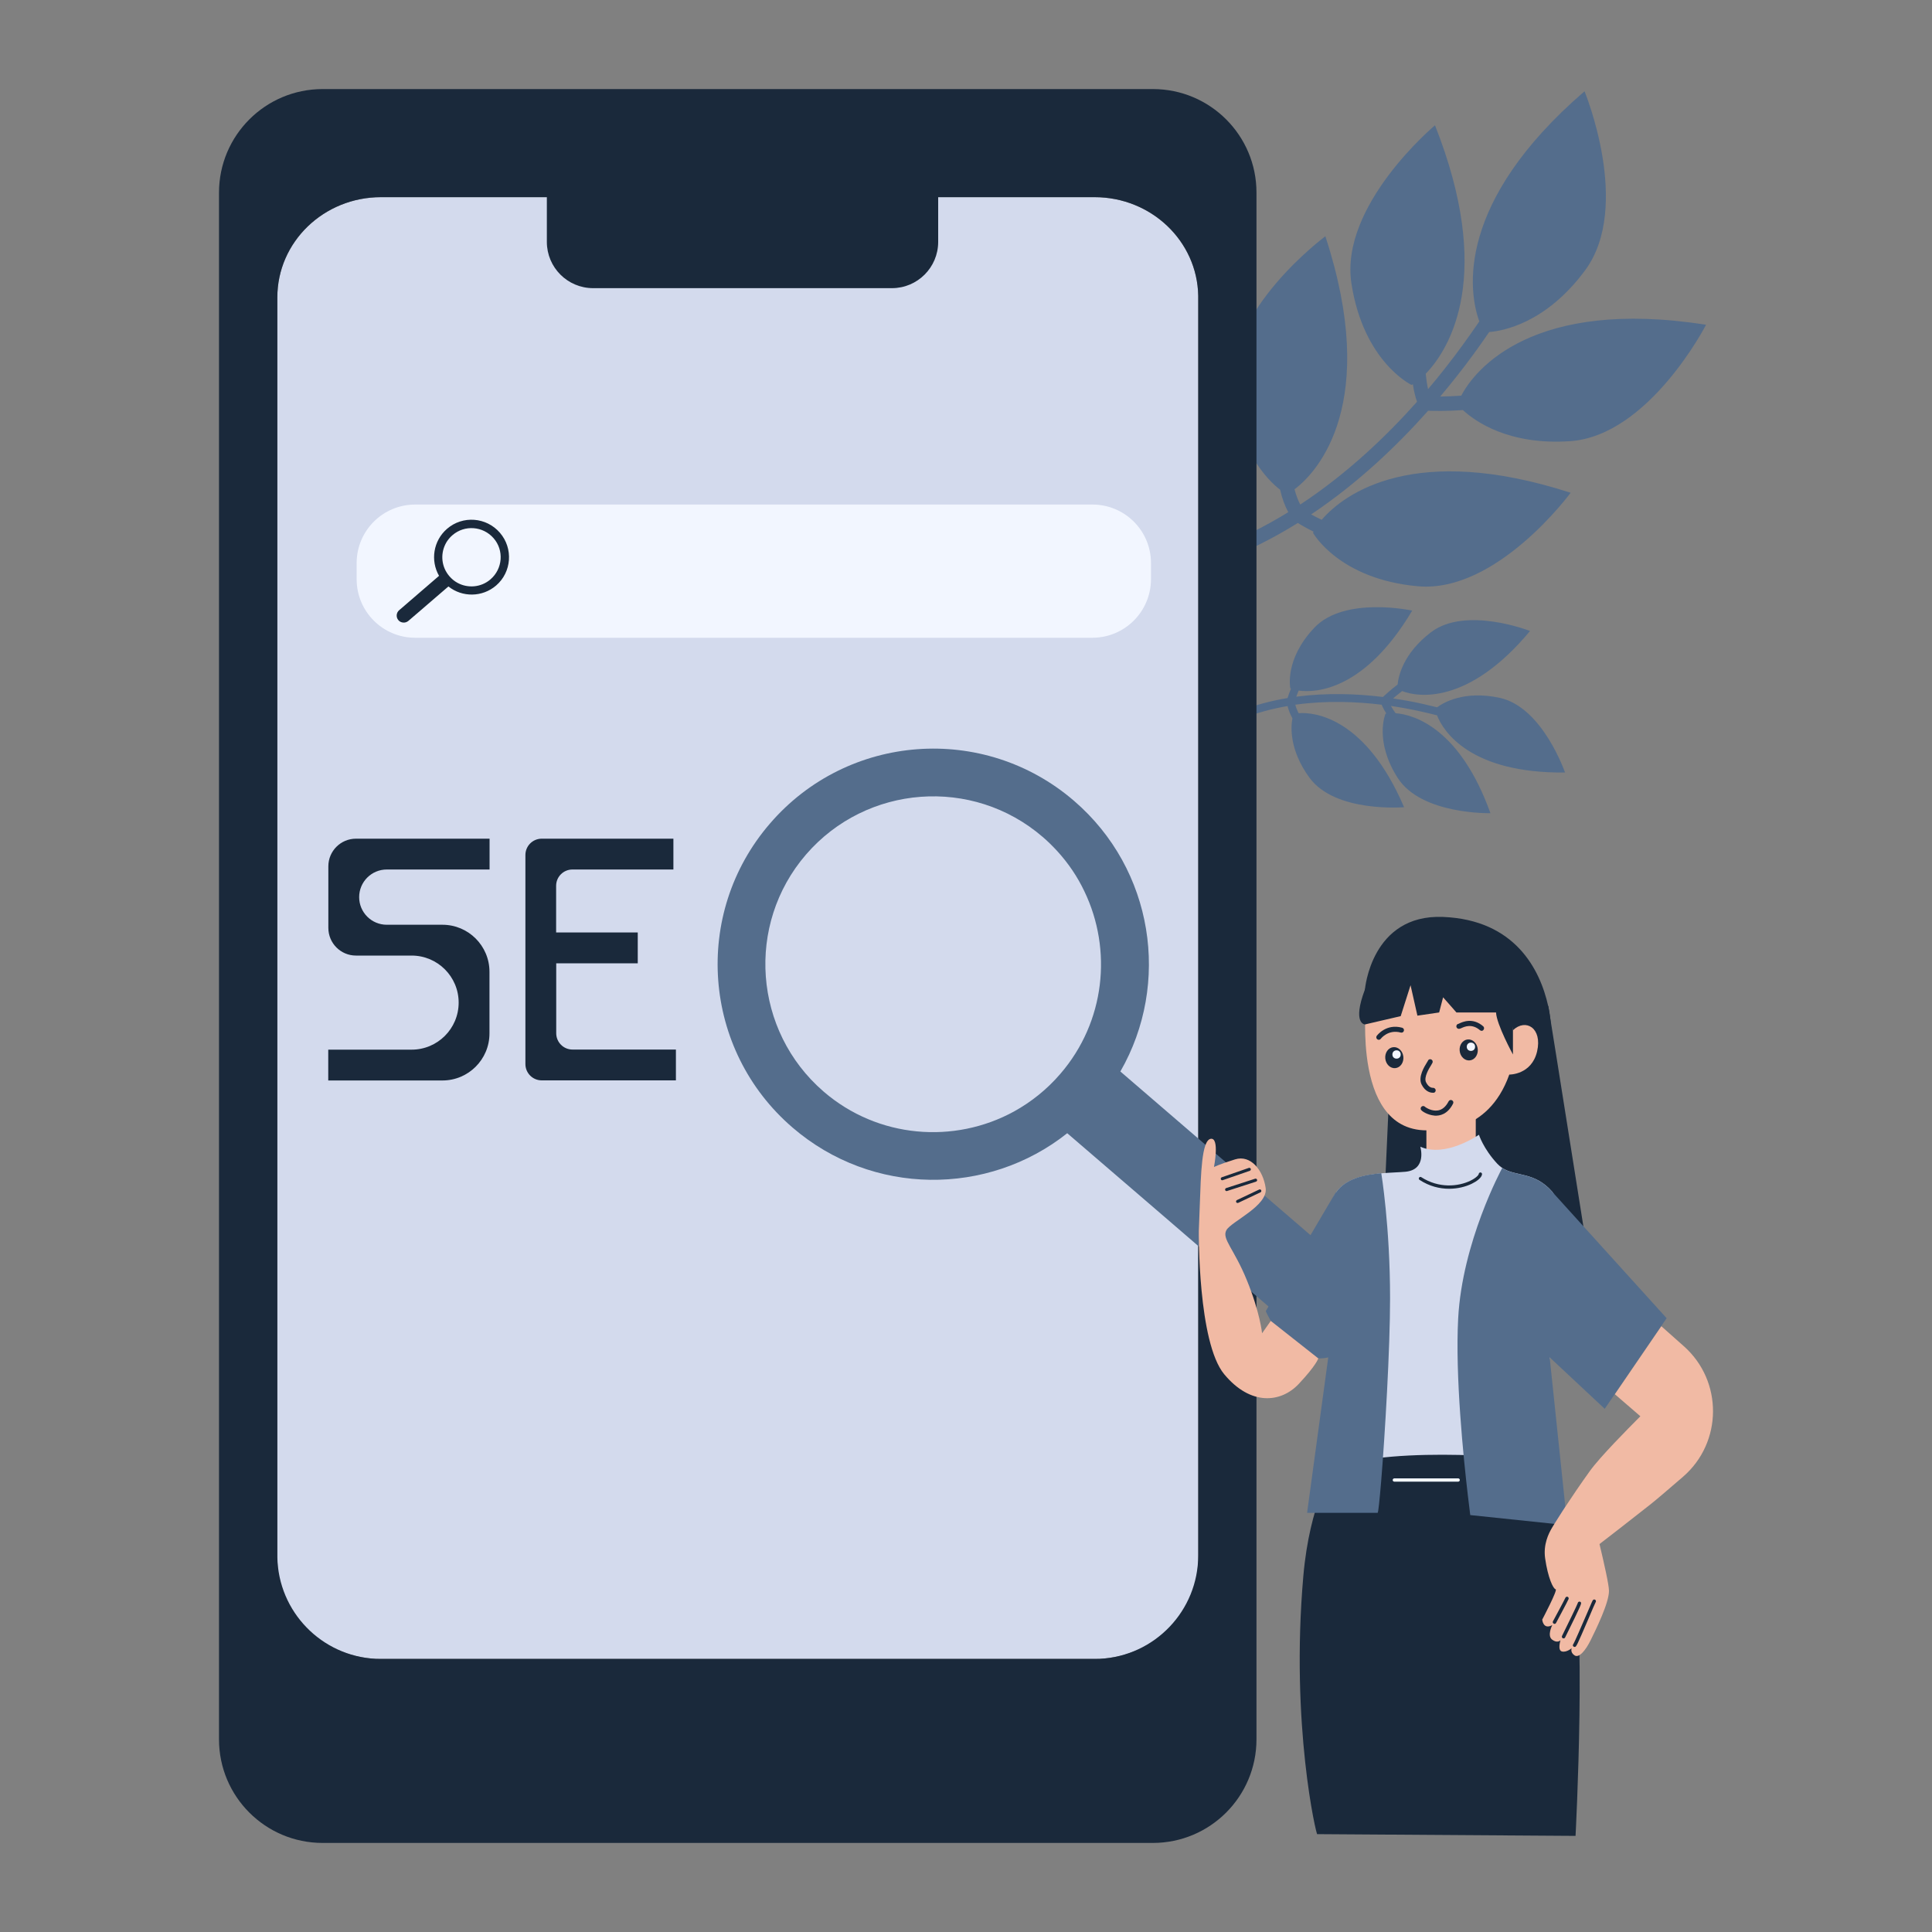 <svg xmlns="http://www.w3.org/2000/svg" enable-background="new 0 0 2000 2000" viewBox="0 0 2000 2000"><rect x="0" y="0" width="2000" height="2000" fill="#808080" stroke="none"/><path fill="#546d8c" d="M1512.7,409.6c-8.3,0.6-15.8,0.8-21.8,0.9c6-7.1,11.6-14,16.9-20.7c12.5-15.8,23.8-31.4,33.8-46.1
			c13.5-1,58.6-8.7,99.4-64c48.6-66-0.7-185.2-0.7-185.2c-133.2,114.8-120.4,207.1-108.9,238.2c-10.7,15.7-22.9,32.7-36.7,50.1
			c-5.1,6.5-10.6,13.2-16.4,20c-1-4.6-1.8-9.8-2.4-15.9c25.9-26.8,70.6-103,9.6-257.2c0,0-99,82.8-86.5,163.8
			c12.5,81,61.9,104.8,61.9,104.8c0,0.2,0.7,0.1,1.7-0.5c1,6.6,2.4,12.7,4.3,18.1c-32.1,36-72.7,74.7-120.9,106.4
			c-2.5-4.8-4.4-10.1-5.9-15.8c24.5-18.2,88.3-89.8,31.9-261.9c0,0-103.8,76.7-96.2,158.3c5.9,63.5,36.2,93.8,49.4,104.1
			c1.9,8.5,4.7,16.3,8.4,23.2c-24.7,15.2-51.2,28.5-79.4,38.7c-3.8,1.4-5.8,5.6-4.4,9.4c0.6,1.5,1.6,2.8,2.9,3.6
			c1.9,1.2,4.3,1.6,6.5,0.8c30.1-10.8,58.2-25.1,84.3-41.3c3.4,2.1,9,5.4,16.2,8.9c-0.4,1-0.5,1.6-0.3,1.6c0,0,27,47.8,108.6,55
			c81.6,7.2,157.9-96.8,157.9-96.8c-161.6-52.3-234.4,0.8-257.7,28c-4.2-2-7.9-3.9-10.9-5.6c48.2-32.2,88.8-71,121.1-107.3
			c6.1,0.2,19.4,0.5,36-0.7c12.1,11.2,46.9,36.6,111,32.2c81.7-5.7,140.7-120.5,140.7-120.5C1587.3,308,1526.8,382.3,1512.7,409.6z"/><path fill="#546d8c" d="M1451.5,715.4c-3.7,2.8-6.9,5.5-9.4,7.6c5.1,0.8,10,1.6,14.6,2.4c11,2,21.4,4.4,31,6.8
			c6-4.5,27.6-17.8,64.8-9.8c44.4,9.6,67.6,77.3,67.6,77.3c-97.5,1-125.9-42.1-132.5-59.2c-10.2-2.6-21.5-5.2-33.6-7.4
			c-4.5-0.8-9.2-1.6-14.1-2.3c1.2,2.3,2.8,4.8,4.8,7.5c20.6,1.6,67.1,17,98.2,103.5c0,0-71.5,1.8-96-36.5
			c-24.5-38.3-12.7-66.3-12.7-66.3c-0.1-0.1,0.2-0.3,0.9-0.4c-2-3.1-3.6-6.2-4.9-9.1c-26.5-3.2-57.6-4.4-89.3,0
			c0.7,2.9,1.9,5.8,3.4,8.8c16.9-1.4,69.7,5,109.2,97.3c0,0-71.3,6.1-98-30.6c-20.8-28.6-19.3-52.3-17.6-61.4c-2.3-4.2-4-8.5-5-12.7
			c-15.8,2.7-31.7,6.9-47.2,13c-2.1,0.8-4.4-0.2-5.3-2.3c-0.3-0.8-0.4-1.7-0.1-2.6c0.3-1.2,1.2-2.2,2.4-2.7
			c16.5-6.5,33.4-10.9,50.2-13.7c0.6-2.2,1.8-5.5,3.5-9.7c-0.5-0.3-0.8-0.5-0.7-0.5c0,0-6.3-29.8,25-62.7
			c31.3-32.9,101.2-17.6,101.2-17.6c-48.1,80.9-97.8,85.5-117.5,82.8c-1,2.4-1.9,4.5-2.5,6.3c31.8-4.2,63-3,89.7,0.3
			c2.5-2.3,7.9-7.3,15.2-12.9c0.9-9.1,6.1-32.4,34.4-54c36.1-27.6,102.7-1.4,102.7-1.4C1519.7,730.3,1467.3,721.6,1451.5,715.4z"/><path fill="#d3daed" d="M1240.4,307.8v1305.8c0,55.5-45.1,100.8-101.8,103.6c-1.8,0.1-3.7,0.1-5.5,0.1H394.4c-1.9,0-3.7,0-5.5-0.1
			c-20.9-1-40.2-7.8-56.3-18.8c-27.5-18.8-45.5-49.8-45.5-84.8V307.8c0-57.3,48-103.7,107.3-103.7h738.7
			c58.7,0,106.3,45.5,107.3,102C1240.4,306.7,1240.4,307.2,1240.4,307.8z"/><path fill="#1a293b" d="M1193.5,92.2H334c-59.3,0-107.3,48-107.3,107.3v1601c0,59.3,48,107.3,107.3,107.3h859.4
			c59.3,0,107.3-48,107.3-107.3v-1601C1300.8,140.3,1252.8,92.2,1193.5,92.2z M1240.4,1610c0,57.4-45.1,104.3-101.8,107.2
			c-1.8,0.1-3.7,0.1-5.5,0.1H394.4c-1.9,0-3.7,0-5.5-0.1c-56.1-2.9-100.8-48.7-101.8-105.3V307.8c0-57.3,48-103.7,107.3-103.7h171.7
			v46.3c0,26.5,21.5,47.9,47.9,47.9h309.3c26.5,0,47.9-21.5,47.9-47.9v-46.3h161.9c58.7,0,106.3,45.5,107.3,102V1610z"/><path fill="#1a293b" d="M368.5,989.2h57.6c26.9,0,48.7,21.8,48.7,48.7v0c0,26.9-21.8,48.7-48.7,48.7h-86.3v31.9H458
			c26.9,0,48.7-21.8,48.7-48.7V1006c0-26.9-21.8-48.7-48.7-48.7h-57.6c-15.8,0-28.6-12.8-28.6-28.6v0c0-15.8,12.8-28.6,28.6-28.6
			h106.4v-31.9H368.5c-15.8,0-28.6,12.8-28.6,28.6v63.7C339.9,976.4,352.7,989.2,368.5,989.2z"/><path fill="#1a293b" d="M575.7,997.2h84.5v-31.9h-84.5V917c0-9.4,7.6-16.9,16.9-16.9h104.5v-31.9H560.8c-9.4,0-16.9,7.6-16.9,16.9
			v216.4c0,9.4,7.6,16.9,16.9,16.9h138.9v-31.9h-107c-9.4,0-16.9-7.6-16.9-16.9V997.2z"/><path fill="#f2f6ff" d="M1130.8,660.2H429.8c-33.5,0-60.6-27.1-60.6-60.6v-16.7c0-33.5,27.1-60.6,60.6-60.6h701.1
			c33.5,0,60.6,27.1,60.6,60.6v16.7C1191.4,633.1,1164.3,660.2,1130.8,660.2z"/><path fill="#1a293b" d="M517.5,551.5c-14-16.2-38.5-18.1-54.7-4.1c-14.3,12.3-17.4,32.9-8.3,48.7l-41.3,35.6
			c-3.1,2.6-3.4,7.3-0.8,10.3c1.4,1.7,3.5,2.5,5.6,2.5c1.7,0,3.4-0.6,4.8-1.8l12.6-10.8l10.9-9.4l17.9-15.4
			c14.3,11.4,35.1,11.3,49.4-1C529.7,592.2,531.5,567.7,517.5,551.5z M507.8,599.7L507.8,599.7c-9.8,8.5-23.6,9.5-34.3,3.6
			c-3.1-1.7-5.9-4-8.3-6.8c-8.1-9.4-9.4-22.3-4.3-32.8c1.2-2.6,2.9-5,4.9-7.2c0.8-0.9,1.7-1.7,2.6-2.5c12.6-10.9,31.7-9.4,42.6,3.2
			C521.9,569.7,520.4,588.8,507.8,599.7z"/><path fill="#1a293b" d="M1602.8,1041.5c1,5.2,51.4,323.1,51.4,323.1s-227.6-32.3-225.8-32.3s14.2-334,17.4-332.3
			C1448.9,1001.7,1602.8,1041.5,1602.8,1041.5z"/><path fill="#1a293b" d="M1413,1024.2c0,0,6.5-78,80.8-75c74.3,3,100.4,54,108.9,92.3c8.5,38.3,5.1,123.9-74.3,125.1
			C1449.1,1167.8,1413,1024.2,1413,1024.2z"/><rect width="51.1" height="97.2" x="1476.6" y="1144.5" fill="#f1baa4"/><path fill="#f1baa4" d="M1413,1054.6c0.7,1.8-2.4,44.5,11.4,77.5c6.4,15.2,16.3,28.3,32,34.4c8,3.1,17.4,4.4,28.5,3.2
			c0,0,55,6.1,77.5-57.3c0,0,23.1,0.4,28.8-24c5.6-24.4-11.9-34.4-25-21.9c0,0-8.4-74.4-75.2-73.1
			C1424.3,994.6,1413,1054.6,1413,1054.6z"/><path fill="#1a293b" d="M1533.8,1067.1c-0.6,0-1.2-0.2-1.7-0.6c-8.4-7.2-16-3.7-19.3-2.2c-1.4,0.6-2.9,1.3-4.3,0.1
			c-1.1-0.9-1.2-2.6-0.3-3.7c0.5-0.5,1.1-0.8,1.8-0.9c0.2-0.1,0.4-0.2,0.6-0.3c3.4-1.6,13.9-6.5,24.8,2.9c1.1,0.9,1.2,2.6,0.3,3.7
			C1535.2,1066.8,1534.5,1067.1,1533.8,1067.1z M1511.9,1060.5L1511.9,1060.5L1511.9,1060.5z M1511.9,1060.5L1511.9,1060.5
			L1511.9,1060.5z M1511.9,1060.5C1511.9,1060.5,1511.9,1060.5,1511.9,1060.5S1511.9,1060.5,1511.9,1060.5z M1511.9,1060.5
			C1511.9,1060.5,1511.9,1060.5,1511.9,1060.5L1511.9,1060.5z M1511.9,1060.5C1511.9,1060.5,1511.9,1060.5,1511.9,1060.5
			C1511.9,1060.5,1511.9,1060.5,1511.9,1060.5z M1511.9,1060.5C1511.9,1060.5,1511.9,1060.5,1511.9,1060.5
			C1511.9,1060.5,1511.9,1060.5,1511.9,1060.5z M1511.9,1060.5C1511.9,1060.5,1511.9,1060.5,1511.9,1060.5
			C1511.9,1060.5,1511.9,1060.5,1511.9,1060.5z M1511.9,1060.5L1511.9,1060.5L1511.9,1060.5z M1511.9,1060.5
			C1511.9,1060.5,1511.9,1060.5,1511.9,1060.5C1511.9,1060.5,1511.9,1060.5,1511.9,1060.5z M1511.9,1060.5L1511.9,1060.5
			L1511.9,1060.5z M1511.9,1060.5C1511.9,1060.5,1511.9,1060.5,1511.9,1060.5S1511.9,1060.5,1511.9,1060.5z M1511.9,1060.5
			C1511.9,1060.5,1511.9,1060.5,1511.9,1060.5C1511.9,1060.5,1511.9,1060.5,1511.9,1060.5z M1511.9,1060.5L1511.9,1060.5
			L1511.9,1060.5z"/><path fill="#1a293b" d="M1427.3,1076.4c-0.5,0-1.1-0.2-1.5-0.5c-1.2-0.8-1.4-2.5-0.6-3.6c0.4-0.5,9.7-13,26.3-8.4
			c1.4,0.4,2.2,1.8,1.8,3.2c-0.4,1.4-1.8,2.2-3.2,1.8c-13.2-3.6-20.7,6.4-20.8,6.5C1428.9,1076,1428.1,1076.4,1427.3,1076.4z"/><path fill="#1a293b" d="M1483.2,1131.2c-2.1,0-7.7-0.8-11.6-8.6c-3.8-7.7,2.9-18.5,5.7-23c0.3-0.6,0.6-1,0.8-1.3
			c0.3-1,1.1-1.7,2.2-1.8c1.4-0.1,2.7,0.9,2.8,2.3c0.1,1-0.3,1.7-1.4,3.5c-2.2,3.5-8,12.8-5.5,18c3,6.1,6.9,5.8,7.1,5.8
			c1.4-0.1,2.7,0.9,2.9,2.3c0.2,1.4-0.8,2.7-2.2,2.9C1484,1131.2,1483.7,1131.2,1483.2,1131.2z M1478,1099.3
			C1478,1099.3,1478,1099.3,1478,1099.3C1478,1099.3,1478,1099.3,1478,1099.3z M1478,1099.3C1478,1099.3,1478,1099.3,1478,1099.3
			C1478,1099.3,1478,1099.3,1478,1099.3z"/><path fill="#1a293b" d="M1484.5,1154.8c-6.4-0.6-13-4.4-13.7-6.4c-0.5-1.4,0.3-2.8,1.6-3.3c1.1-0.4,2.2,0,2.9,0.8
			c1,0.8,7,4.7,13.4,3.6c4.5-0.8,8.1-4,10.9-9.4c0.7-1.3,2.2-1.8,3.5-1.1c1.3,0.7,1.8,2.2,1.1,3.5c-5.6,11-13.6,12.8-19.3,12.4
			C1484.8,1154.9,1484.7,1154.8,1484.5,1154.8z M1475.8,1146.7C1475.8,1146.7,1475.8,1146.7,1475.8,1146.7
			C1475.8,1146.7,1475.8,1146.7,1475.8,1146.7z M1475.8,1146.7C1475.8,1146.7,1475.8,1146.7,1475.8,1146.7
			C1475.8,1146.7,1475.8,1146.7,1475.8,1146.7z"/><ellipse cx="1520.4" cy="1086.8" fill="#1a293b" rx="9.4" ry="10.9" transform="rotate(-5.902 1521.164 1086.881)"/><circle cx="1522.7" cy="1083.6" r="4.3" fill="#f2f6ff"/><ellipse cx="1443.4" cy="1094.8" fill="#1a293b" rx="9.4" ry="10.9" transform="rotate(-5.902 1444.125 1094.876)"/><circle cx="1445.7" cy="1091.6" r="4.3" fill="#f2f6ff"/><path fill="#1a293b" d="M1566.2,1066.5v25.1c0,0-17-31.1-17.5-43.5h-41l-13.8-15.7l-4.1,15.7l-22.5,3.3l-7.1-31.5l-10.2,32l-37,8.6
			c0,0-13.5-0.5,0-36.3s54.5-47.8,89.6-42.9c35.1,4.9,63.7,41.4,63.5,54.6C1566,1049.1,1566.2,1066.5,1566.2,1066.5z"/><path fill="#d3daed" d="M1375.6,1390.8c0.1,4.5,0.2,8.9,0.4,13.3c1.7,60.8,4.3,115.4,4.3,115.4l49.5,13.8l76.7,21.3l13-6.7l71.5-36.9
			c0,0,7.1-49,13.3-106v-0.1c7.9-72.6,14.2-157.9,2.6-171.2c-18.4-21.1-37.5-15.4-51.7-24.6c-1.8-1.2-3.5-2.6-5.2-4.4
			c-14.5-15.6-19-30-19-30c-1.7,1-34.8,23.8-60.7,12.4c0,0,7.2,23.8-15.5,25.9c-6.8,0.6-15.6,0.8-24.9,1.6
			c-17.8,1.6-37.2,5.6-47,20.1c-0.1,0.1-0.1,0.2-0.2,0.3c-2,2.9-3.5,6.3-4.6,10.1C1373.6,1261.3,1374,1327.4,1375.6,1390.8z"/><path fill="#1a293b" d="M1591,1511c0,0-144.9-15.8-210.7,8.5c0,0-24.5,36.3-31.1,112.1c-13.5,154.3,13.8,269.9,14.4,267.1l267.4,1.8
			c0,0,12.5-236-5.2-290.4C1608.1,1555.6,1591,1511,1591,1511z"/><path fill="#546d8c" d="M1519.5,1547.9c1.5,12.8,2.5,20.5,2.5,20.5l87,9.1l13.4,1.4l-2-19.3l-16.2-154.5l57,53.3l10.4-15.2l48.1-70.4
			l5.6-8.2l-118.5-130.9l0,0.1v-0.1c-18.4-21.1-37.5-15.3-51.7-24.6c-1.1,2-41.4,76.8-45.6,155.6
			C1506.3,1424.6,1515,1509.4,1519.5,1547.9z"/><path fill="#546d8c" d="M1310.3,1357.3l72.5-123.1c0,0,0,0.1,0.1,0.4c9.8-14.5,29.2-18.6,47-20.1c0,0,9.1,54.9,9.1,129.5
			c0,52.5-5.3,141.3-9.2,189.2c-1.7,20-3,32.9-3.7,32.9c-2.3,0-73,0-73,0l21.9-160.9C1335.1,1414.4,1310.3,1357.3,1310.3,1357.3z"/><path fill="#1a293b" d="M1500.1,1230.6c8.9,0,17-2.1,23.3-5.1c5-2.4,10.4-6.2,10.8-9.9c0.1-0.9-0.6-1.8-1.5-1.9
			c-0.9-0.1-1.8,0.6-1.9,1.5c-0.1,1.2-2.7,4.2-8.9,7.2c-12.4,5.9-32.3,8-50.6-3.8c-0.8-0.5-1.8-0.3-2.3,0.5
			c-0.5,0.8-0.3,1.8,0.5,2.3C1479.7,1228.1,1490.4,1230.6,1500.1,1230.6z"/><path fill="#f2f6ff" d="M1443.4,1533.8h66.1c0.9,0,1.7-0.8,1.7-1.7s-0.8-1.7-1.7-1.7h-66.1c-0.9,0-1.7,0.8-1.7,1.7
			S1442.4,1533.8,1443.4,1533.8z"/><path fill="#f1baa4" d="M1610.4,1645.2c-2.5-0.4-8-11.8-10.9-32.1c-2-14.3,3.6-25.6,7.1-31.5c0,0,0.9-1.5,2.5-4.1
			c1.9-3,4.8-7.7,8.5-13.4c0.9-1.4,1.9-2.9,2.9-4.4c6.7-10.2,15.4-23.1,25.4-37c10.6-14.7,39.1-43.4,52.2-56.6l-26.4-22.8l48.1-70.4
			l23.3,20.7c40.6,36,40.2,99.6-0.8,135.1c-15.7,13.6-29.2,25.1-35,29.6c-24.2,19-41.4,32.4-51.5,40.1c4.7,19.7,9.7,41.8,9.8,48.3
			c0.2,12.4-13.7,40.5-18.9,51.1c-5.2,10.6-12.1,19-16.8,15.8c-4.6-3.1-3-7.2-2.9-7.4c-0.1,0.1-5.3,4.6-10.1,3.4
			c-4.7-1.2-1.6-11.1-1.5-11.6c-0.2,0.2-3.4,3.4-8.7-0.7c-5.4-4.2,0.2-15,0.2-15c-9.5,5.2-10.4-5.7-10.4-5.7
			S1612.9,1645.5,1610.4,1645.2z"/><path fill="#1a293b" d="M1628.3,1703.7c0-0.1-0.1-0.3-0.1-0.4c0-0.6,0.2-1.1,0.6-1.5c1.3-2.1,8.1-17.9,12.7-28.5
			c6.8-15.9,7.1-16.5,7.6-17c0.7-0.7,1.8-0.7,2.5,0c0.6,0.6,0.7,1.6,0.2,2.3c-0.6,1-3.9,8.7-7,16.1c-12.9,30-13,30-14.6,30.2
			C1629.3,1705,1628.6,1704.4,1628.3,1703.7z"/><path fill="#1a293b" d="M1616.9,1694.8c-0.1-0.4-0.1-0.9,0.1-1.3c5.9-12,15.5-31.6,16.3-34c0.1-0.4,0.2-0.8,0.6-1.1
			c0.7-0.6,1.9-0.6,2.5,0.2c1,1.2,1.2,1.3-16.2,36.5c-0.4,0.9-1.5,1.2-2.4,0.8C1617.3,1695.6,1617,1695.3,1616.9,1694.8z"/><path fill="#1a293b" d="M1607.5,1679.8c-0.2-0.4-0.1-1,0.1-1.4c3.3-6.1,12-22.3,12.9-24.4c0.4-0.9,1.4-1.3,2.3-1
			c0.9,0.4,1.3,1.4,1,2.3c-1.1,2.7-12.6,23.9-13,24.8c-0.5,0.9-1.5,1.2-2.4,0.7C1608,1680.6,1607.7,1680.2,1607.5,1679.8z"/><path fill="#546d8c" d="M820.5,1167.3c82.5,71,202.1,71.1,284.3,5.8l102.9,88.5l62.5,53.9l72.3,62.2c8,6.8,17.7,10.2,27.5,10.2
			c11.9,0,23.6-5,31.9-14.7c15.2-17.6,13.2-44.2-4.4-59.4l-237.7-204.6c52.3-91,34.5-209.2-48-280.2
			c-93.4-80.4-234.4-69.9-314.8,23.6C716.5,945.9,727,1086.9,820.5,1167.3z M834.3,884.7c62.6-72.6,172.5-80.9,245.1-18.3
			c5.4,4.6,10.4,9.6,15.1,14.7c11.6,12.7,21,26.7,28.1,41.7c29,60.4,21.6,134.9-24.9,188.8c-13.9,16.2-30.3,29.2-48,39
			c-61.7,33.8-140.7,28-197.1-20.6l-0.1-0.1C780,1067.2,771.8,957.3,834.3,884.7z"/><path fill="#f1baa4" d="M1315.5,1367.4l-9,12.8c0,0-2.2-21.8-15.7-54.8c-13.4-33-26.3-43-21.2-52s43.3-25.2,40.6-43.6
			c-2.6-18.4-15.5-34.7-31.7-29.6c-16.2,5-21.8,7.9-21.8,7.9s6.1-30.8-3.4-29.2c-9.5,1.7-10.1,37.5-11.2,66.5
			c-1.1,29.1-1.1,29.1-1.1,29.1s-1.1,115.1,26.3,148.1c27.4,33,58.7,29.6,77.1,10.1c18.4-19.6,20.3-26.5,20.3-26.5L1315.5,1367.4z"/><path fill="#1a293b" d="M1265.3,1221.8c-0.7,0-1.3-0.4-1.5-1.1c-0.3-0.8,0.2-1.7,1-2l28-9.7c0.8-0.3,1.7,0.2,2,1c0.3,0.8-0.2,1.7-1,2
			l-28,9.7C1265.6,1221.8,1265.4,1221.8,1265.3,1221.8z"/><path fill="#1a293b" d="M1269.8,1233c-0.7,0-1.3-0.4-1.5-1.1c-0.3-0.8,0.2-1.7,1-2l30-9.7c0.8-0.3,1.7,0.2,2,1c0.3,0.8-0.2,1.7-1,2
			l-30,9.7C1270.1,1233,1270,1233,1269.8,1233z"/><path fill="#1a293b" d="M1281.1,1245.3c-0.6,0-1.2-0.3-1.4-0.9c-0.4-0.8,0-1.7,0.8-2.1l23-10.9c0.8-0.4,1.7,0,2.1,0.8
			c0.4,0.8,0,1.7-0.8,2.1l-23,10.9C1281.6,1245.2,1281.3,1245.3,1281.1,1245.3z"/></svg>